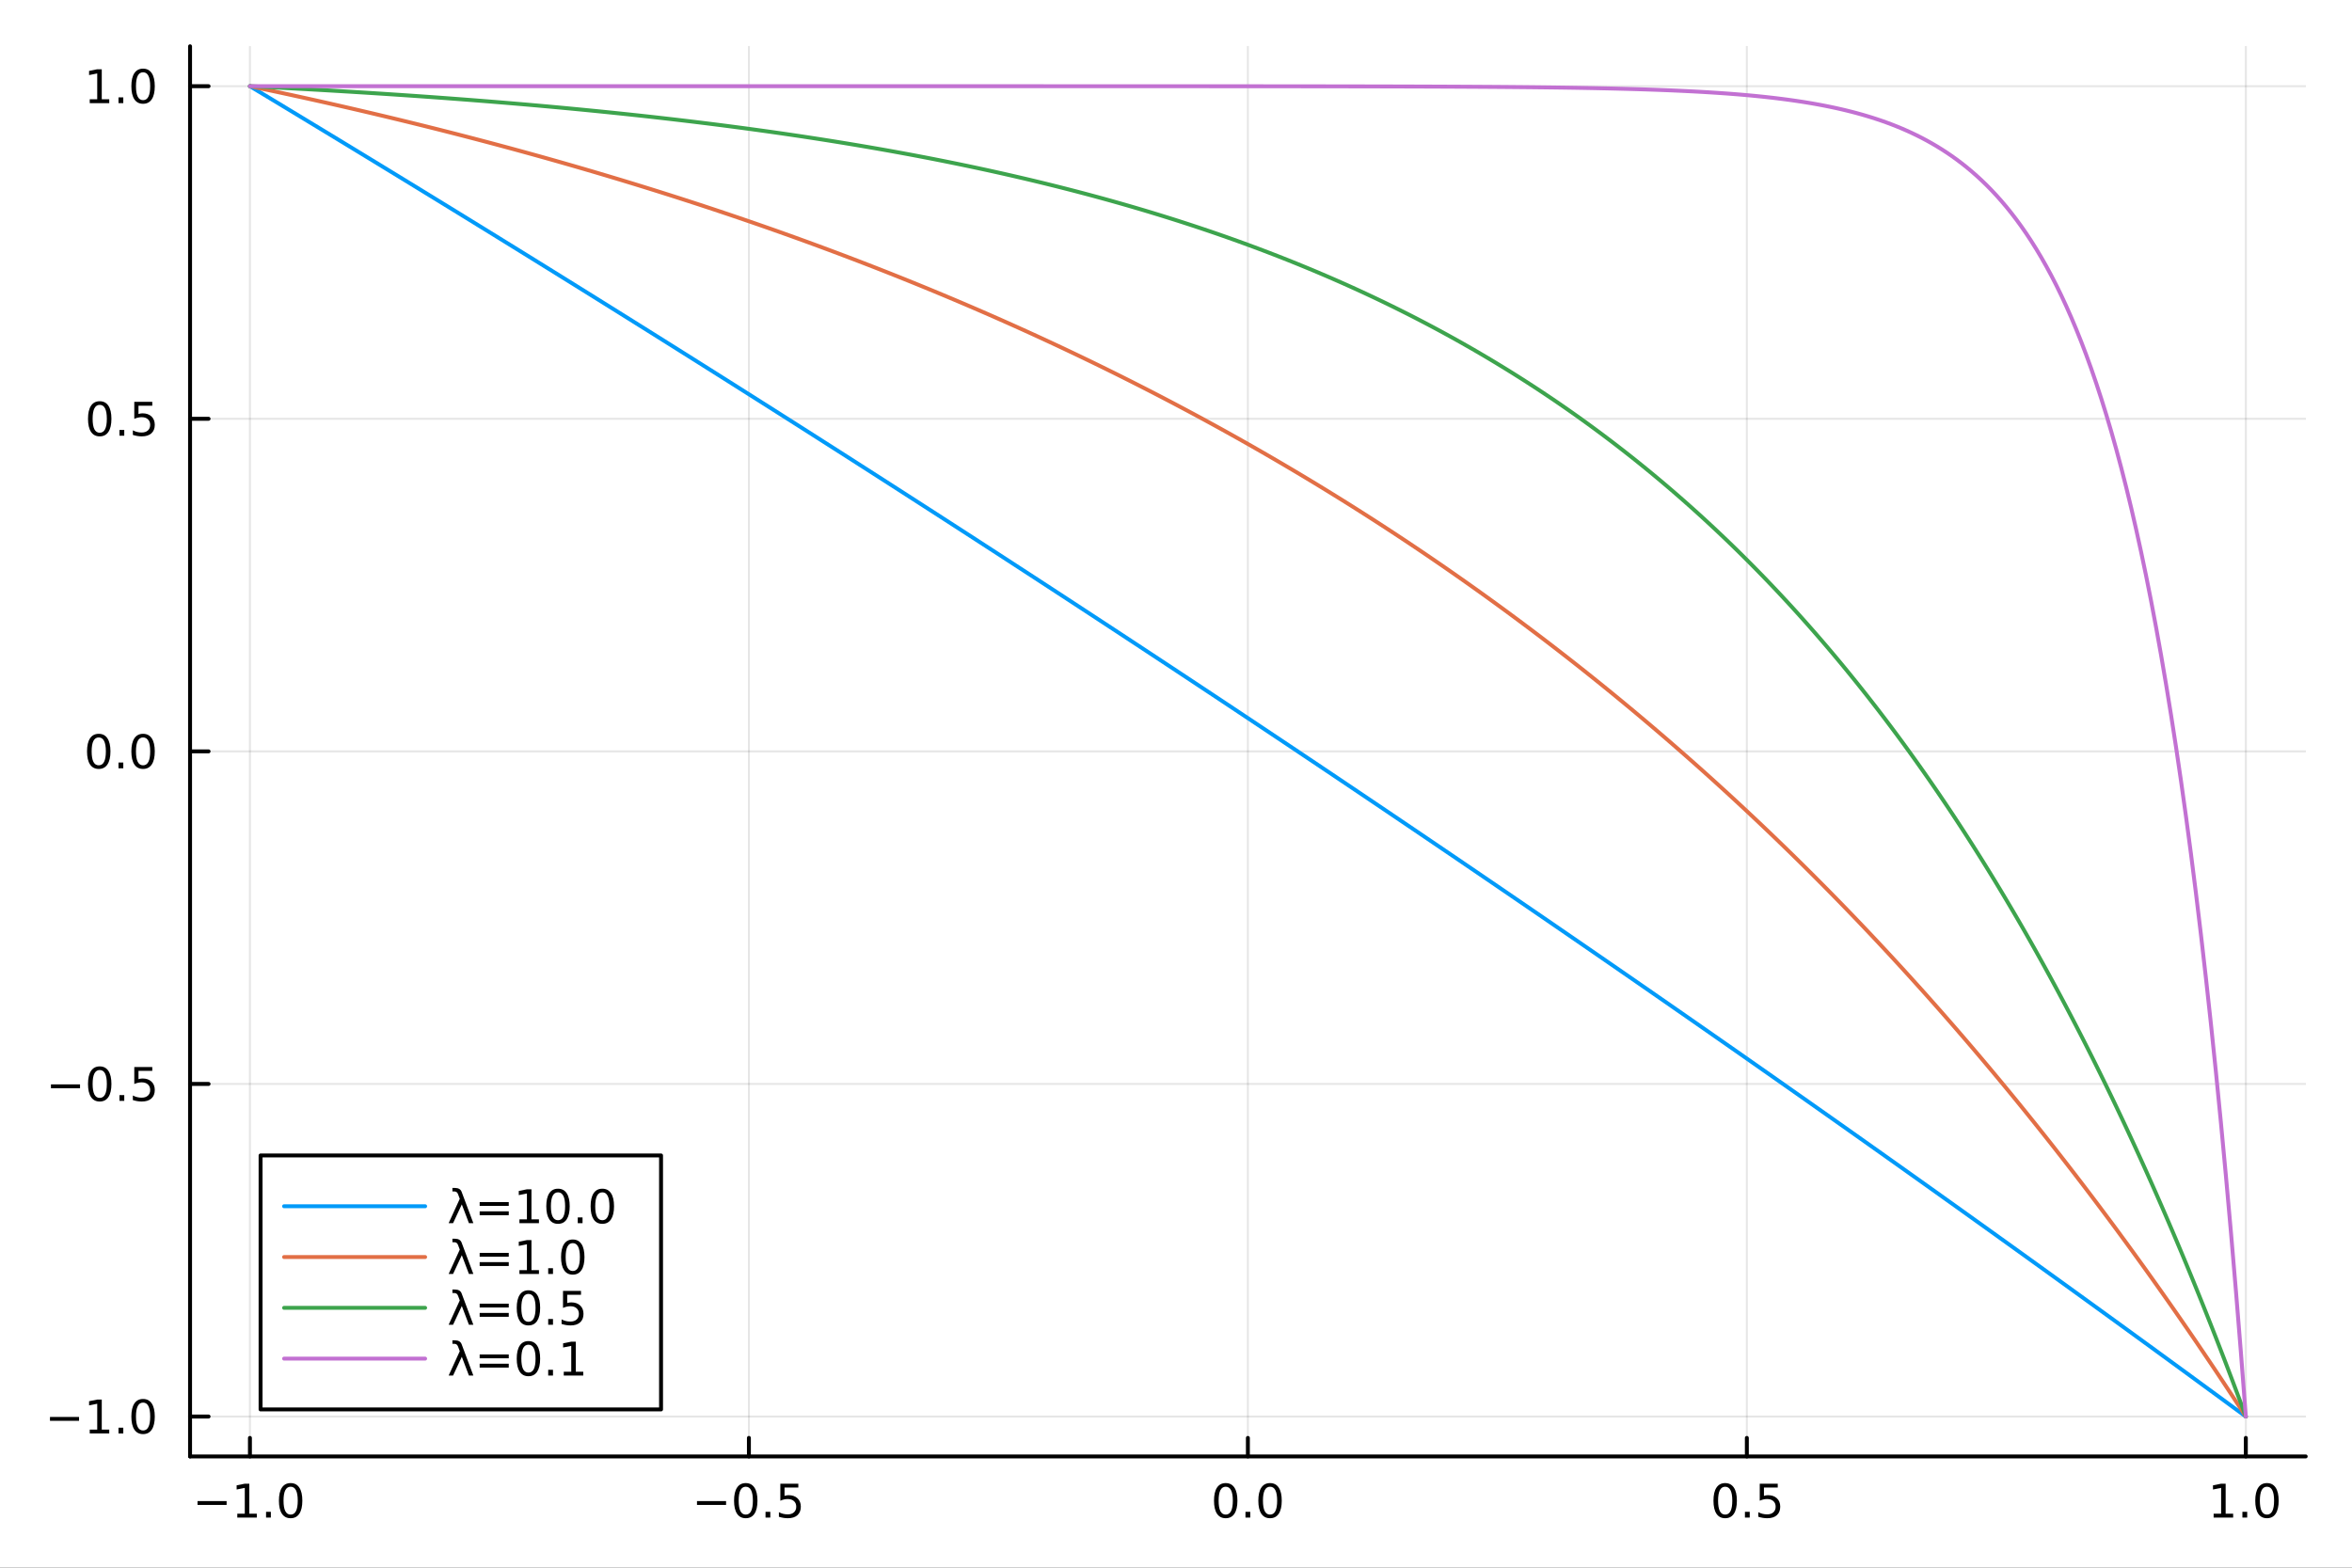 <?xml version="1.0" encoding="utf-8"?>
<svg xmlns="http://www.w3.org/2000/svg" xmlns:xlink="http://www.w3.org/1999/xlink" width="600" height="400" viewBox="0 0 2400 1600">
<rect x="0" y="0" width="2400" height="1600" fill="#333333" stroke="none"/>
<defs>
  <clipPath id="clip500">
    <rect x="0" y="0" width="2400" height="1600"/>
  </clipPath>
</defs>
<path clip-path="url(#clip500)" d="
M0 1600 L2400 1600 L2400 0 L0 0  Z
  " fill="#ffffff" fill-rule="evenodd" fill-opacity="1"/>
<defs>
  <clipPath id="clip501">
    <rect x="480" y="0" width="1681" height="1600"/>
  </clipPath>
</defs>
<path clip-path="url(#clip500)" d="
M193.936 1486.45 L2352.76 1486.45 L2352.76 47.244 L193.936 47.244  Z
  " fill="#ffffff" fill-rule="evenodd" fill-opacity="1"/>
<defs>
  <clipPath id="clip502">
    <rect x="193" y="47" width="2160" height="1440"/>
  </clipPath>
</defs>
<polyline clip-path="url(#clip502)" style="stroke:#000000; stroke-linecap:round; stroke-linejoin:round; stroke-width:2; stroke-opacity:0.1; fill:none" points="
  255.035,1486.45 255.035,47.244 
  "/>
<polyline clip-path="url(#clip502)" style="stroke:#000000; stroke-linecap:round; stroke-linejoin:round; stroke-width:2; stroke-opacity:0.1; fill:none" points="
  764.19,1486.45 764.19,47.244 
  "/>
<polyline clip-path="url(#clip502)" style="stroke:#000000; stroke-linecap:round; stroke-linejoin:round; stroke-width:2; stroke-opacity:0.1; fill:none" points="
  1273.35,1486.45 1273.35,47.244 
  "/>
<polyline clip-path="url(#clip502)" style="stroke:#000000; stroke-linecap:round; stroke-linejoin:round; stroke-width:2; stroke-opacity:0.1; fill:none" points="
  1782.5,1486.45 1782.5,47.244 
  "/>
<polyline clip-path="url(#clip502)" style="stroke:#000000; stroke-linecap:round; stroke-linejoin:round; stroke-width:2; stroke-opacity:0.1; fill:none" points="
  2291.66,1486.45 2291.66,47.244 
  "/>
<polyline clip-path="url(#clip500)" style="stroke:#000000; stroke-linecap:round; stroke-linejoin:round; stroke-width:4; stroke-opacity:1; fill:none" points="
  193.936,1486.45 2352.76,1486.45 
  "/>
<polyline clip-path="url(#clip500)" style="stroke:#000000; stroke-linecap:round; stroke-linejoin:round; stroke-width:4; stroke-opacity:1; fill:none" points="
  255.035,1486.45 255.035,1467.55 
  "/>
<polyline clip-path="url(#clip500)" style="stroke:#000000; stroke-linecap:round; stroke-linejoin:round; stroke-width:4; stroke-opacity:1; fill:none" points="
  764.19,1486.45 764.19,1467.55 
  "/>
<polyline clip-path="url(#clip500)" style="stroke:#000000; stroke-linecap:round; stroke-linejoin:round; stroke-width:4; stroke-opacity:1; fill:none" points="
  1273.35,1486.45 1273.35,1467.55 
  "/>
<polyline clip-path="url(#clip500)" style="stroke:#000000; stroke-linecap:round; stroke-linejoin:round; stroke-width:4; stroke-opacity:1; fill:none" points="
  1782.5,1486.45 1782.5,1467.55 
  "/>
<polyline clip-path="url(#clip500)" style="stroke:#000000; stroke-linecap:round; stroke-linejoin:round; stroke-width:4; stroke-opacity:1; fill:none" points="
  2291.66,1486.45 2291.66,1467.55 
  "/>
<path clip-path="url(#clip500)" d="M201.563 1532.02 L231.239 1532.02 L231.239 1535.95 L201.563 1535.95 L201.563 1532.02 Z" fill="#000000" fill-rule="evenodd" fill-opacity="1" /><path clip-path="url(#clip500)" d="M242.141 1544.91 L249.78 1544.91 L249.78 1518.55 L241.47 1520.21 L241.47 1515.95 L249.734 1514.29 L254.41 1514.29 L254.41 1544.91 L262.049 1544.91 L262.049 1548.85 L242.141 1548.85 L242.141 1544.91 Z" fill="#000000" fill-rule="evenodd" fill-opacity="1" /><path clip-path="url(#clip500)" d="M271.493 1542.97 L276.377 1542.97 L276.377 1548.85 L271.493 1548.85 L271.493 1542.97 Z" fill="#000000" fill-rule="evenodd" fill-opacity="1" /><path clip-path="url(#clip500)" d="M296.562 1517.37 Q292.951 1517.37 291.122 1520.93 Q289.317 1524.47 289.317 1531.6 Q289.317 1538.71 291.122 1542.27 Q292.951 1545.82 296.562 1545.82 Q300.196 1545.82 302.002 1542.27 Q303.831 1538.71 303.831 1531.6 Q303.831 1524.47 302.002 1520.93 Q300.196 1517.37 296.562 1517.37 M296.562 1513.66 Q302.372 1513.66 305.428 1518.27 Q308.507 1522.85 308.507 1531.6 Q308.507 1540.33 305.428 1544.94 Q302.372 1549.52 296.562 1549.52 Q290.752 1549.52 287.673 1544.94 Q284.618 1540.33 284.618 1531.6 Q284.618 1522.85 287.673 1518.27 Q290.752 1513.66 296.562 1513.66 Z" fill="#000000" fill-rule="evenodd" fill-opacity="1" /><path clip-path="url(#clip500)" d="M711.216 1532.02 L740.892 1532.02 L740.892 1535.95 L711.216 1535.95 L711.216 1532.02 Z" fill="#000000" fill-rule="evenodd" fill-opacity="1" /><path clip-path="url(#clip500)" d="M760.984 1517.37 Q757.373 1517.37 755.545 1520.93 Q753.739 1524.47 753.739 1531.6 Q753.739 1538.71 755.545 1542.27 Q757.373 1545.82 760.984 1545.82 Q764.619 1545.82 766.424 1542.27 Q768.253 1538.71 768.253 1531.6 Q768.253 1524.47 766.424 1520.93 Q764.619 1517.37 760.984 1517.37 M760.984 1513.66 Q766.794 1513.66 769.85 1518.27 Q772.929 1522.85 772.929 1531.6 Q772.929 1540.33 769.85 1544.94 Q766.794 1549.52 760.984 1549.52 Q755.174 1549.52 752.095 1544.94 Q749.04 1540.33 749.04 1531.6 Q749.04 1522.85 752.095 1518.27 Q755.174 1513.66 760.984 1513.66 Z" fill="#000000" fill-rule="evenodd" fill-opacity="1" /><path clip-path="url(#clip500)" d="M781.146 1542.97 L786.03 1542.97 L786.03 1548.85 L781.146 1548.85 L781.146 1542.97 Z" fill="#000000" fill-rule="evenodd" fill-opacity="1" /><path clip-path="url(#clip500)" d="M796.262 1514.29 L814.618 1514.29 L814.618 1518.22 L800.544 1518.22 L800.544 1526.7 Q801.563 1526.35 802.581 1526.19 Q803.6 1526 804.618 1526 Q810.405 1526 813.785 1529.17 Q817.165 1532.34 817.165 1537.76 Q817.165 1543.34 813.692 1546.44 Q810.22 1549.52 803.901 1549.52 Q801.725 1549.52 799.456 1549.15 Q797.211 1548.78 794.804 1548.04 L794.804 1543.34 Q796.887 1544.47 799.109 1545.03 Q801.331 1545.58 803.808 1545.58 Q807.813 1545.58 810.151 1543.48 Q812.489 1541.37 812.489 1537.76 Q812.489 1534.15 810.151 1532.04 Q807.813 1529.94 803.808 1529.94 Q801.933 1529.94 800.058 1530.35 Q798.206 1530.77 796.262 1531.65 L796.262 1514.29 Z" fill="#000000" fill-rule="evenodd" fill-opacity="1" /><path clip-path="url(#clip500)" d="M1250.73 1517.37 Q1247.12 1517.37 1245.29 1520.93 Q1243.49 1524.47 1243.49 1531.6 Q1243.49 1538.71 1245.29 1542.27 Q1247.12 1545.82 1250.73 1545.82 Q1254.36 1545.82 1256.17 1542.27 Q1258 1538.71 1258 1531.6 Q1258 1524.47 1256.17 1520.93 Q1254.36 1517.37 1250.73 1517.37 M1250.73 1513.66 Q1256.54 1513.66 1259.6 1518.27 Q1262.67 1522.85 1262.67 1531.6 Q1262.67 1540.33 1259.6 1544.94 Q1256.54 1549.52 1250.73 1549.52 Q1244.92 1549.52 1241.84 1544.94 Q1238.79 1540.33 1238.79 1531.6 Q1238.79 1522.85 1241.84 1518.27 Q1244.92 1513.66 1250.73 1513.66 Z" fill="#000000" fill-rule="evenodd" fill-opacity="1" /><path clip-path="url(#clip500)" d="M1270.89 1542.97 L1275.78 1542.97 L1275.78 1548.85 L1270.89 1548.85 L1270.89 1542.97 Z" fill="#000000" fill-rule="evenodd" fill-opacity="1" /><path clip-path="url(#clip500)" d="M1295.96 1517.37 Q1292.35 1517.37 1290.52 1520.93 Q1288.72 1524.47 1288.72 1531.6 Q1288.72 1538.71 1290.52 1542.27 Q1292.35 1545.82 1295.96 1545.82 Q1299.6 1545.82 1301.4 1542.27 Q1303.23 1538.71 1303.23 1531.6 Q1303.23 1524.47 1301.4 1520.93 Q1299.6 1517.37 1295.96 1517.37 M1295.96 1513.66 Q1301.77 1513.66 1304.83 1518.27 Q1307.91 1522.85 1307.91 1531.6 Q1307.91 1540.33 1304.83 1544.94 Q1301.77 1549.52 1295.96 1549.52 Q1290.15 1549.52 1287.07 1544.94 Q1284.02 1540.33 1284.02 1531.6 Q1284.02 1522.85 1287.07 1518.27 Q1290.15 1513.66 1295.96 1513.66 Z" fill="#000000" fill-rule="evenodd" fill-opacity="1" /><path clip-path="url(#clip500)" d="M1760.38 1517.37 Q1756.77 1517.37 1754.94 1520.93 Q1753.14 1524.47 1753.14 1531.6 Q1753.14 1538.71 1754.94 1542.27 Q1756.77 1545.82 1760.38 1545.82 Q1764.02 1545.82 1765.82 1542.27 Q1767.65 1538.71 1767.65 1531.6 Q1767.65 1524.47 1765.82 1520.93 Q1764.02 1517.37 1760.38 1517.37 M1760.38 1513.66 Q1766.19 1513.66 1769.25 1518.27 Q1772.33 1522.85 1772.33 1531.6 Q1772.33 1540.33 1769.25 1544.94 Q1766.19 1549.52 1760.38 1549.52 Q1754.57 1549.52 1751.49 1544.94 Q1748.44 1540.33 1748.44 1531.6 Q1748.44 1522.85 1751.49 1518.27 Q1754.57 1513.66 1760.38 1513.66 Z" fill="#000000" fill-rule="evenodd" fill-opacity="1" /><path clip-path="url(#clip500)" d="M1780.55 1542.97 L1785.43 1542.97 L1785.43 1548.85 L1780.55 1548.85 L1780.55 1542.97 Z" fill="#000000" fill-rule="evenodd" fill-opacity="1" /><path clip-path="url(#clip500)" d="M1795.66 1514.29 L1814.02 1514.29 L1814.02 1518.22 L1799.94 1518.22 L1799.94 1526.7 Q1800.96 1526.35 1801.98 1526.19 Q1803 1526 1804.02 1526 Q1809.8 1526 1813.18 1529.17 Q1816.56 1532.34 1816.56 1537.76 Q1816.56 1543.34 1813.09 1546.44 Q1809.62 1549.52 1803.3 1549.52 Q1801.12 1549.52 1798.86 1549.15 Q1796.61 1548.78 1794.2 1548.04 L1794.2 1543.34 Q1796.29 1544.47 1798.51 1545.03 Q1800.73 1545.58 1803.21 1545.58 Q1807.21 1545.58 1809.55 1543.48 Q1811.89 1541.37 1811.89 1537.76 Q1811.89 1534.15 1809.55 1532.04 Q1807.21 1529.94 1803.21 1529.94 Q1801.33 1529.94 1799.46 1530.35 Q1797.61 1530.77 1795.66 1531.65 L1795.66 1514.29 Z" fill="#000000" fill-rule="evenodd" fill-opacity="1" /><path clip-path="url(#clip500)" d="M2258.81 1544.91 L2266.45 1544.91 L2266.45 1518.55 L2258.14 1520.21 L2258.14 1515.95 L2266.4 1514.29 L2271.08 1514.29 L2271.08 1544.91 L2278.72 1544.91 L2278.72 1548.85 L2258.81 1548.85 L2258.81 1544.91 Z" fill="#000000" fill-rule="evenodd" fill-opacity="1" /><path clip-path="url(#clip500)" d="M2288.16 1542.97 L2293.05 1542.97 L2293.05 1548.85 L2288.16 1548.85 L2288.16 1542.97 Z" fill="#000000" fill-rule="evenodd" fill-opacity="1" /><path clip-path="url(#clip500)" d="M2313.23 1517.37 Q2309.62 1517.37 2307.79 1520.93 Q2305.99 1524.47 2305.99 1531.6 Q2305.99 1538.71 2307.79 1542.27 Q2309.62 1545.82 2313.23 1545.82 Q2316.87 1545.82 2318.67 1542.27 Q2320.5 1538.71 2320.5 1531.6 Q2320.5 1524.47 2318.67 1520.93 Q2316.87 1517.37 2313.23 1517.37 M2313.23 1513.66 Q2319.04 1513.66 2322.1 1518.27 Q2325.18 1522.85 2325.18 1531.6 Q2325.18 1540.33 2322.1 1544.94 Q2319.04 1549.52 2313.23 1549.52 Q2307.42 1549.52 2304.34 1544.94 Q2301.29 1540.33 2301.29 1531.6 Q2301.29 1522.85 2304.34 1518.27 Q2307.42 1513.66 2313.23 1513.66 Z" fill="#000000" fill-rule="evenodd" fill-opacity="1" /><polyline clip-path="url(#clip502)" style="stroke:#000000; stroke-linecap:round; stroke-linejoin:round; stroke-width:2; stroke-opacity:0.1; fill:none" points="
  193.936,1445.72 2352.76,1445.72 
  "/>
<polyline clip-path="url(#clip502)" style="stroke:#000000; stroke-linecap:round; stroke-linejoin:round; stroke-width:2; stroke-opacity:0.1; fill:none" points="
  193.936,1106.28 2352.76,1106.28 
  "/>
<polyline clip-path="url(#clip502)" style="stroke:#000000; stroke-linecap:round; stroke-linejoin:round; stroke-width:2; stroke-opacity:0.1; fill:none" points="
  193.936,766.846 2352.76,766.846 
  "/>
<polyline clip-path="url(#clip502)" style="stroke:#000000; stroke-linecap:round; stroke-linejoin:round; stroke-width:2; stroke-opacity:0.1; fill:none" points="
  193.936,427.411 2352.76,427.411 
  "/>
<polyline clip-path="url(#clip502)" style="stroke:#000000; stroke-linecap:round; stroke-linejoin:round; stroke-width:2; stroke-opacity:0.1; fill:none" points="
  193.936,87.976 2352.76,87.976 
  "/>
<polyline clip-path="url(#clip500)" style="stroke:#000000; stroke-linecap:round; stroke-linejoin:round; stroke-width:4; stroke-opacity:1; fill:none" points="
  193.936,1486.45 193.936,47.244 
  "/>
<polyline clip-path="url(#clip500)" style="stroke:#000000; stroke-linecap:round; stroke-linejoin:round; stroke-width:4; stroke-opacity:1; fill:none" points="
  193.936,1445.72 212.834,1445.72 
  "/>
<polyline clip-path="url(#clip500)" style="stroke:#000000; stroke-linecap:round; stroke-linejoin:round; stroke-width:4; stroke-opacity:1; fill:none" points="
  193.936,1106.28 212.834,1106.28 
  "/>
<polyline clip-path="url(#clip500)" style="stroke:#000000; stroke-linecap:round; stroke-linejoin:round; stroke-width:4; stroke-opacity:1; fill:none" points="
  193.936,766.846 212.834,766.846 
  "/>
<polyline clip-path="url(#clip500)" style="stroke:#000000; stroke-linecap:round; stroke-linejoin:round; stroke-width:4; stroke-opacity:1; fill:none" points="
  193.936,427.411 212.834,427.411 
  "/>
<polyline clip-path="url(#clip500)" style="stroke:#000000; stroke-linecap:round; stroke-linejoin:round; stroke-width:4; stroke-opacity:1; fill:none" points="
  193.936,87.976 212.834,87.976 
  "/>
<path clip-path="url(#clip500)" d="M50.992 1446.17 L80.668 1446.17 L80.668 1450.1 L50.992 1450.1 L50.992 1446.17 Z" fill="#000000" fill-rule="evenodd" fill-opacity="1" /><path clip-path="url(#clip500)" d="M91.571 1459.06 L99.21 1459.06 L99.21 1432.69 L90.899 1434.36 L90.899 1430.1 L99.163 1428.44 L103.839 1428.44 L103.839 1459.06 L111.478 1459.06 L111.478 1463 L91.571 1463 L91.571 1459.06 Z" fill="#000000" fill-rule="evenodd" fill-opacity="1" /><path clip-path="url(#clip500)" d="M120.922 1457.12 L125.807 1457.12 L125.807 1463 L120.922 1463 L120.922 1457.12 Z" fill="#000000" fill-rule="evenodd" fill-opacity="1" /><path clip-path="url(#clip500)" d="M145.992 1431.51 Q142.381 1431.51 140.552 1435.08 Q138.746 1438.62 138.746 1445.75 Q138.746 1452.86 140.552 1456.42 Q142.381 1459.96 145.992 1459.96 Q149.626 1459.96 151.431 1456.42 Q153.26 1452.86 153.26 1445.75 Q153.26 1438.62 151.431 1435.08 Q149.626 1431.51 145.992 1431.51 M145.992 1427.81 Q151.802 1427.81 154.857 1432.42 Q157.936 1437 157.936 1445.75 Q157.936 1454.48 154.857 1459.08 Q151.802 1463.67 145.992 1463.67 Q140.181 1463.67 137.103 1459.08 Q134.047 1454.48 134.047 1445.75 Q134.047 1437 137.103 1432.42 Q140.181 1427.81 145.992 1427.81 Z" fill="#000000" fill-rule="evenodd" fill-opacity="1" /><path clip-path="url(#clip500)" d="M51.987 1106.73 L81.663 1106.73 L81.663 1110.67 L51.987 1110.67 L51.987 1106.73 Z" fill="#000000" fill-rule="evenodd" fill-opacity="1" /><path clip-path="url(#clip500)" d="M101.756 1092.08 Q98.145 1092.08 96.316 1095.64 Q94.51 1099.19 94.51 1106.32 Q94.51 1113.42 96.316 1116.99 Q98.145 1120.53 101.756 1120.53 Q105.39 1120.53 107.196 1116.99 Q109.024 1113.42 109.024 1106.32 Q109.024 1099.19 107.196 1095.64 Q105.39 1092.08 101.756 1092.08 M101.756 1088.38 Q107.566 1088.38 110.621 1092.98 Q113.7 1097.57 113.7 1106.32 Q113.7 1115.04 110.621 1119.65 Q107.566 1124.23 101.756 1124.23 Q95.946 1124.23 92.867 1119.65 Q89.811 1115.04 89.811 1106.32 Q89.811 1097.57 92.867 1092.98 Q95.946 1088.38 101.756 1088.38 Z" fill="#000000" fill-rule="evenodd" fill-opacity="1" /><path clip-path="url(#clip500)" d="M121.918 1117.68 L126.802 1117.68 L126.802 1123.56 L121.918 1123.56 L121.918 1117.68 Z" fill="#000000" fill-rule="evenodd" fill-opacity="1" /><path clip-path="url(#clip500)" d="M137.033 1089 L155.39 1089 L155.39 1092.94 L141.316 1092.94 L141.316 1101.41 Q142.334 1101.06 143.353 1100.9 Q144.371 1100.71 145.39 1100.71 Q151.177 1100.71 154.556 1103.89 Q157.936 1107.06 157.936 1112.47 Q157.936 1118.05 154.464 1121.15 Q150.992 1124.23 144.672 1124.23 Q142.496 1124.23 140.228 1123.86 Q137.982 1123.49 135.575 1122.75 L135.575 1118.05 Q137.658 1119.19 139.881 1119.74 Q142.103 1120.3 144.58 1120.3 Q148.584 1120.3 150.922 1118.19 Q153.26 1116.08 153.26 1112.47 Q153.26 1108.86 150.922 1106.76 Q148.584 1104.65 144.58 1104.65 Q142.705 1104.65 140.83 1105.07 Q138.978 1105.48 137.033 1106.36 L137.033 1089 Z" fill="#000000" fill-rule="evenodd" fill-opacity="1" /><path clip-path="url(#clip500)" d="M100.76 752.645 Q97.149 752.645 95.321 756.209 Q93.515 759.751 93.515 766.881 Q93.515 773.987 95.321 777.552 Q97.149 781.094 100.76 781.094 Q104.395 781.094 106.2 777.552 Q108.029 773.987 108.029 766.881 Q108.029 759.751 106.2 756.209 Q104.395 752.645 100.76 752.645 M100.76 748.941 Q106.571 748.941 109.626 753.547 Q112.705 758.131 112.705 766.881 Q112.705 775.608 109.626 780.214 Q106.571 784.797 100.76 784.797 Q94.95 784.797 91.871 780.214 Q88.816 775.608 88.816 766.881 Q88.816 758.131 91.871 753.547 Q94.95 748.941 100.76 748.941 Z" fill="#000000" fill-rule="evenodd" fill-opacity="1" /><path clip-path="url(#clip500)" d="M120.922 778.246 L125.807 778.246 L125.807 784.126 L120.922 784.126 L120.922 778.246 Z" fill="#000000" fill-rule="evenodd" fill-opacity="1" /><path clip-path="url(#clip500)" d="M145.992 752.645 Q142.381 752.645 140.552 756.209 Q138.746 759.751 138.746 766.881 Q138.746 773.987 140.552 777.552 Q142.381 781.094 145.992 781.094 Q149.626 781.094 151.431 777.552 Q153.26 773.987 153.26 766.881 Q153.26 759.751 151.431 756.209 Q149.626 752.645 145.992 752.645 M145.992 748.941 Q151.802 748.941 154.857 753.547 Q157.936 758.131 157.936 766.881 Q157.936 775.608 154.857 780.214 Q151.802 784.797 145.992 784.797 Q140.181 784.797 137.103 780.214 Q134.047 775.608 134.047 766.881 Q134.047 758.131 137.103 753.547 Q140.181 748.941 145.992 748.941 Z" fill="#000000" fill-rule="evenodd" fill-opacity="1" /><path clip-path="url(#clip500)" d="M101.756 413.21 Q98.145 413.21 96.316 416.775 Q94.51 420.316 94.51 427.446 Q94.51 434.552 96.316 438.117 Q98.145 441.659 101.756 441.659 Q105.39 441.659 107.196 438.117 Q109.024 434.552 109.024 427.446 Q109.024 420.316 107.196 416.775 Q105.39 413.21 101.756 413.21 M101.756 409.506 Q107.566 409.506 110.621 414.113 Q113.7 418.696 113.7 427.446 Q113.7 436.173 110.621 440.779 Q107.566 445.362 101.756 445.362 Q95.946 445.362 92.867 440.779 Q89.811 436.173 89.811 427.446 Q89.811 418.696 92.867 414.113 Q95.946 409.506 101.756 409.506 Z" fill="#000000" fill-rule="evenodd" fill-opacity="1" /><path clip-path="url(#clip500)" d="M121.918 438.812 L126.802 438.812 L126.802 444.691 L121.918 444.691 L121.918 438.812 Z" fill="#000000" fill-rule="evenodd" fill-opacity="1" /><path clip-path="url(#clip500)" d="M137.033 410.131 L155.39 410.131 L155.39 414.066 L141.316 414.066 L141.316 422.538 Q142.334 422.191 143.353 422.029 Q144.371 421.844 145.39 421.844 Q151.177 421.844 154.556 425.015 Q157.936 428.187 157.936 433.603 Q157.936 439.182 154.464 442.284 Q150.992 445.362 144.672 445.362 Q142.496 445.362 140.228 444.992 Q137.982 444.622 135.575 443.881 L135.575 439.182 Q137.658 440.316 139.881 440.872 Q142.103 441.427 144.58 441.427 Q148.584 441.427 150.922 439.321 Q153.26 437.214 153.26 433.603 Q153.26 429.992 150.922 427.886 Q148.584 425.779 144.58 425.779 Q142.705 425.779 140.83 426.196 Q138.978 426.613 137.033 427.492 L137.033 410.131 Z" fill="#000000" fill-rule="evenodd" fill-opacity="1" /><path clip-path="url(#clip500)" d="M91.571 101.321 L99.21 101.321 L99.21 74.956 L90.899 76.622 L90.899 72.363 L99.163 70.696 L103.839 70.696 L103.839 101.321 L111.478 101.321 L111.478 105.256 L91.571 105.256 L91.571 101.321 Z" fill="#000000" fill-rule="evenodd" fill-opacity="1" /><path clip-path="url(#clip500)" d="M120.922 99.377 L125.807 99.377 L125.807 105.256 L120.922 105.256 L120.922 99.377 Z" fill="#000000" fill-rule="evenodd" fill-opacity="1" /><path clip-path="url(#clip500)" d="M145.992 73.775 Q142.381 73.775 140.552 77.34 Q138.746 80.881 138.746 88.011 Q138.746 95.117 140.552 98.682 Q142.381 102.224 145.992 102.224 Q149.626 102.224 151.431 98.682 Q153.26 95.117 153.26 88.011 Q153.26 80.881 151.431 77.34 Q149.626 73.775 145.992 73.775 M145.992 70.071 Q151.802 70.071 154.857 74.678 Q157.936 79.261 157.936 88.011 Q157.936 96.738 154.857 101.344 Q151.802 105.928 145.992 105.928 Q140.181 105.928 137.103 101.344 Q134.047 96.738 134.047 88.011 Q134.047 79.261 137.103 74.678 Q140.181 70.071 145.992 70.071 Z" fill="#000000" fill-rule="evenodd" fill-opacity="1" /><polyline clip-path="url(#clip502)" style="stroke:#009af9; stroke-linecap:round; stroke-linejoin:round; stroke-width:4; stroke-opacity:1; fill:none" points="
  255.035,87.976 260.126,91.043 265.218,94.112 270.309,97.182 275.401,100.253 280.492,103.327 285.584,106.401 290.676,109.477 295.767,112.555 300.859,115.634 
  305.95,118.715 311.042,121.798 316.133,124.882 321.225,127.967 326.316,131.054 331.408,134.142 336.5,137.233 341.591,140.324 346.683,143.417 351.774,146.512 
  356.866,149.608 361.957,152.706 367.049,155.806 372.14,158.906 377.232,162.009 382.324,165.113 387.415,168.218 392.507,171.326 397.598,174.434 402.69,177.544 
  407.781,180.656 412.873,183.77 417.964,186.884 423.056,190.001 428.148,193.119 433.239,196.239 438.331,199.36 443.422,202.482 448.514,205.607 453.605,208.732 
  458.697,211.86 463.788,214.989 468.88,218.119 473.972,221.251 479.063,224.385 484.155,227.52 489.246,230.657 494.338,233.795 499.429,236.935 504.521,240.077 
  509.612,243.22 514.704,246.364 519.796,249.511 524.887,252.658 529.979,255.808 535.07,258.959 540.162,262.111 545.253,265.265 550.345,268.421 555.437,271.578 
  560.528,274.737 565.62,277.897 570.711,281.059 575.803,284.223 580.894,287.388 585.986,290.555 591.077,293.723 596.169,296.893 601.261,300.064 606.352,303.237 
  611.444,306.412 616.535,309.588 621.627,312.766 626.718,315.946 631.81,319.127 636.901,322.309 641.993,325.493 647.085,328.679 652.176,331.866 657.268,335.055 
  662.359,338.246 667.451,341.438 672.542,344.632 677.634,347.827 682.725,351.024 687.817,354.223 692.909,357.423 698,360.625 703.092,363.828 708.183,367.033 
  713.275,370.239 718.366,373.448 723.458,376.657 728.549,379.869 733.641,383.082 738.733,386.296 743.824,389.512 748.916,392.73 754.007,395.95 759.099,399.171 
  764.19,402.393 769.282,405.617 774.373,408.843 779.465,412.071 784.557,415.3 789.648,418.531 794.74,421.763 799.831,424.997 804.923,428.232 810.014,431.469 
  815.106,434.708 820.197,437.949 825.289,441.191 830.381,444.434 835.472,447.68 840.564,450.926 845.655,454.175 850.747,457.425 855.838,460.677 860.93,463.93 
  866.021,467.185 871.113,470.442 876.205,473.7 881.296,476.96 886.388,480.222 891.479,483.485 896.571,486.75 901.662,490.016 906.754,493.284 911.845,496.554 
  916.937,499.825 922.029,503.098 927.12,506.373 932.212,509.649 937.303,512.927 942.395,516.206 947.486,519.487 952.578,522.77 957.669,526.055 962.761,529.341 
  967.853,532.628 972.944,535.918 978.036,539.209 983.127,542.501 988.219,545.796 993.31,549.092 998.402,552.389 1003.49,555.689 1008.59,558.99 1013.68,562.292 
  1018.77,565.596 1023.86,568.902 1028.95,572.21 1034.04,575.519 1039.13,578.83 1044.23,582.142 1049.32,585.456 1054.41,588.772 1059.5,592.089 1064.59,595.409 
  1069.68,598.729 1074.78,602.052 1079.87,605.376 1084.96,608.702 1090.05,612.029 1095.14,615.358 1100.23,618.689 1105.32,622.021 1110.42,625.355 1115.51,628.691 
  1120.6,632.028 1125.69,635.368 1130.78,638.708 1135.87,642.051 1140.97,645.395 1146.06,648.741 1151.15,652.088 1156.24,655.437 1161.33,658.788 1166.42,662.14 
  1171.51,665.495 1176.61,668.85 1181.7,672.208 1186.79,675.567 1191.88,678.928 1196.97,682.29 1202.06,685.655 1207.16,689.021 1212.25,692.388 1217.34,695.757 
  1222.43,699.128 1227.52,702.501 1232.61,705.875 1237.71,709.251 1242.8,712.629 1247.89,716.008 1252.98,719.39 1258.07,722.772 1263.16,726.157 1268.25,729.543 
  1273.35,732.931 1278.44,736.32 1283.53,739.712 1288.62,743.104 1293.71,746.499 1298.8,749.895 1303.9,753.293 1308.99,756.693 1314.08,760.095 1319.17,763.498 
  1324.26,766.903 1329.35,770.309 1334.44,773.717 1339.54,777.127 1344.63,780.539 1349.72,783.952 1354.81,787.367 1359.9,790.784 1364.99,794.203 1370.09,797.623 
  1375.18,801.045 1380.27,804.468 1385.36,807.894 1390.45,811.321 1395.54,814.749 1400.63,818.18 1405.73,821.612 1410.82,825.046 1415.91,828.482 1421,831.919 
  1426.09,835.358 1431.18,838.799 1436.28,842.241 1441.37,845.685 1446.46,849.131 1451.55,852.579 1456.64,856.028 1461.73,859.48 1466.83,862.932 1471.92,866.387 
  1477.01,869.843 1482.1,873.301 1487.19,876.761 1492.28,880.222 1497.37,883.686 1502.47,887.151 1507.56,890.617 1512.65,894.086 1517.74,897.556 1522.83,901.028 
  1527.92,904.501 1533.02,907.977 1538.11,911.454 1543.2,914.933 1548.29,918.413 1553.38,921.895 1558.47,925.38 1563.56,928.865 1568.66,932.353 1573.75,935.842 
  1578.84,939.333 1583.93,942.826 1589.02,946.32 1594.11,949.817 1599.21,953.315 1604.3,956.815 1609.39,960.316 1614.48,963.819 1619.57,967.324 1624.66,970.831 
  1629.75,974.34 1634.85,977.85 1639.94,981.362 1645.03,984.876 1650.12,988.391 1655.21,991.909 1660.3,995.428 1665.4,998.948 1670.49,1002.47 1675.58,1006 
  1680.67,1009.52 1685.76,1013.05 1690.85,1016.58 1695.95,1020.11 1701.04,1023.64 1706.13,1027.18 1711.22,1030.72 1716.31,1034.25 1721.4,1037.79 1726.49,1041.34 
  1731.59,1044.88 1736.68,1048.43 1741.77,1051.97 1746.86,1055.52 1751.95,1059.07 1757.04,1062.63 1762.14,1066.18 1767.23,1069.74 1772.32,1073.29 1777.41,1076.85 
  1782.5,1080.42 1787.59,1083.98 1792.68,1087.54 1797.78,1091.11 1802.87,1094.68 1807.96,1098.25 1813.05,1101.82 1818.14,1105.4 1823.23,1108.97 1828.33,1112.55 
  1833.42,1116.13 1838.51,1119.71 1843.6,1123.29 1848.69,1126.88 1853.78,1130.46 1858.87,1134.05 1863.97,1137.64 1869.06,1141.23 1874.15,1144.83 1879.24,1148.42 
  1884.33,1152.02 1889.42,1155.62 1894.52,1159.22 1899.61,1162.82 1904.7,1166.43 1909.79,1170.04 1914.88,1173.64 1919.97,1177.25 1925.07,1180.87 1930.16,1184.48 
  1935.25,1188.09 1940.34,1191.71 1945.43,1195.33 1950.52,1198.95 1955.61,1202.57 1960.71,1206.2 1965.8,1209.82 1970.89,1213.45 1975.98,1217.08 1981.07,1220.71 
  1986.16,1224.35 1991.26,1227.98 1996.35,1231.62 2001.44,1235.26 2006.53,1238.9 2011.62,1242.54 2016.71,1246.19 2021.8,1249.83 2026.9,1253.48 2031.99,1257.13 
  2037.08,1260.78 2042.17,1264.44 2047.26,1268.09 2052.35,1271.75 2057.45,1275.41 2062.54,1279.07 2067.63,1282.73 2072.72,1286.4 2077.81,1290.06 2082.9,1293.73 
  2087.99,1297.4 2093.09,1301.07 2098.18,1304.75 2103.27,1308.42 2108.36,1312.1 2113.45,1315.78 2118.54,1319.46 2123.64,1323.14 2128.73,1326.83 2133.82,1330.51 
  2138.91,1334.2 2144,1337.89 2149.09,1341.58 2154.19,1345.28 2159.28,1348.97 2164.37,1352.67 2169.46,1356.37 2174.55,1360.07 2179.64,1363.78 2184.73,1367.48 
  2189.83,1371.19 2194.92,1374.9 2200.01,1378.61 2205.1,1382.32 2210.19,1386.03 2215.28,1389.75 2220.38,1393.47 2225.47,1397.19 2230.56,1400.91 2235.65,1404.63 
  2240.74,1408.36 2245.83,1412.09 2250.92,1415.81 2256.02,1419.55 2261.11,1423.28 2266.2,1427.01 2271.29,1430.75 2276.38,1434.49 2281.47,1438.23 2286.57,1441.97 
  2291.66,1445.72 
  "/>
<polyline clip-path="url(#clip502)" style="stroke:#e26f46; stroke-linecap:round; stroke-linejoin:round; stroke-width:4; stroke-opacity:1; fill:none" points="
  255.035,87.976 260.126,89.041 265.218,90.112 270.309,91.188 275.401,92.269 280.492,93.356 285.584,94.448 290.676,95.546 295.767,96.649 300.859,97.758 
  305.95,98.872 311.042,99.992 316.133,101.117 321.225,102.248 326.316,103.385 331.408,104.527 336.5,105.676 341.591,106.83 346.683,107.989 351.774,109.155 
  356.866,110.326 361.957,111.503 367.049,112.686 372.14,113.876 377.232,115.071 382.324,116.272 387.415,117.479 392.507,118.692 397.598,119.911 402.69,121.136 
  407.781,122.368 412.873,123.605 417.964,124.849 423.056,126.099 428.148,127.355 433.239,128.618 438.331,129.887 443.422,131.162 448.514,132.444 453.605,133.732 
  458.697,135.026 463.788,136.328 468.88,137.635 473.972,138.949 479.063,140.27 484.155,141.597 489.246,142.931 494.338,144.272 499.429,145.619 504.521,146.973 
  509.612,148.334 514.704,149.702 519.796,151.077 524.887,152.458 529.979,153.847 535.07,155.242 540.162,156.644 545.253,158.054 550.345,159.47 555.437,160.894 
  560.528,162.325 565.62,163.763 570.711,165.208 575.803,166.66 580.894,168.12 585.986,169.587 591.077,171.061 596.169,172.542 601.261,174.032 606.352,175.528 
  611.444,177.032 616.535,178.544 621.627,180.063 626.718,181.59 631.81,183.124 636.901,184.666 641.993,186.216 647.085,187.774 652.176,189.339 657.268,190.913 
  662.359,192.494 667.451,194.083 672.542,195.68 677.634,197.285 682.725,198.898 687.817,200.519 692.909,202.149 698,203.786 703.092,205.432 708.183,207.086 
  713.275,208.748 718.366,210.419 723.458,212.098 728.549,213.785 733.641,215.481 738.733,217.185 743.824,218.898 748.916,220.62 754.007,222.35 759.099,224.088 
  764.19,225.836 769.282,227.592 774.373,229.357 779.465,231.131 784.557,232.914 789.648,234.705 794.74,236.506 799.831,238.316 804.923,240.135 810.014,241.963 
  815.106,243.8 820.197,245.646 825.289,247.501 830.381,249.366 835.472,251.241 840.564,253.124 845.655,255.017 850.747,256.92 855.838,258.832 860.93,260.753 
  866.021,262.685 871.113,264.625 876.205,266.576 881.296,268.537 886.388,270.507 891.479,272.487 896.571,274.477 901.662,276.477 906.754,278.487 911.845,280.507 
  916.937,282.538 922.029,284.578 927.12,286.629 932.212,288.69 937.303,290.761 942.395,292.843 947.486,294.935 952.578,297.037 957.669,299.151 962.761,301.274 
  967.853,303.409 972.944,305.554 978.036,307.71 983.127,309.876 988.219,312.054 993.31,314.242 998.402,316.441 1003.49,318.652 1008.59,320.873 1013.68,323.106 
  1018.77,325.35 1023.86,327.605 1028.95,329.871 1034.04,332.149 1039.13,334.438 1044.23,336.739 1049.32,339.051 1054.41,341.374 1059.5,343.71 1064.59,346.057 
  1069.68,348.416 1074.78,350.786 1079.87,353.169 1084.96,355.563 1090.05,357.97 1095.14,360.389 1100.23,362.819 1105.32,365.262 1110.42,367.717 1115.51,370.185 
  1120.6,372.664 1125.69,375.157 1130.78,377.661 1135.87,380.179 1140.97,382.708 1146.06,385.251 1151.15,387.806 1156.24,390.374 1161.33,392.955 1166.42,395.549 
  1171.51,398.156 1176.61,400.776 1181.7,403.409 1186.79,406.056 1191.88,408.715 1196.97,411.388 1202.06,414.075 1207.16,416.774 1212.25,419.488 1217.34,422.215 
  1222.43,424.955 1227.52,427.71 1232.61,430.478 1237.71,433.26 1242.8,436.056 1247.89,438.866 1252.98,441.69 1258.07,444.528 1263.16,447.38 1268.25,450.247 
  1273.35,453.128 1278.44,456.024 1283.53,458.934 1288.62,461.858 1293.71,464.798 1298.8,467.752 1303.9,470.721 1308.99,473.704 1314.08,476.703 1319.17,479.717 
  1324.26,482.745 1329.35,485.789 1334.44,488.849 1339.54,491.923 1344.63,495.013 1349.72,498.119 1354.81,501.24 1359.9,504.377 1364.99,507.529 1370.09,510.697 
  1375.18,513.881 1380.27,517.081 1385.36,520.298 1390.45,523.53 1395.54,526.778 1400.63,530.043 1405.73,533.324 1410.82,536.622 1415.91,539.936 1421,543.266 
  1426.09,546.614 1431.18,549.978 1436.28,553.359 1441.37,556.757 1446.46,560.172 1451.55,563.604 1456.64,567.053 1461.73,570.52 1466.83,574.004 1471.92,577.505 
  1477.01,581.024 1482.1,584.561 1487.19,588.115 1492.28,591.687 1497.37,595.277 1502.47,598.885 1507.56,602.512 1512.65,606.156 1517.74,609.819 1522.83,613.499 
  1527.92,617.199 1533.02,620.917 1538.11,624.653 1543.2,628.409 1548.29,632.183 1553.38,635.976 1558.47,639.788 1563.56,643.619 1568.66,647.47 1573.75,651.339 
  1578.84,655.228 1583.93,659.137 1589.02,663.065 1594.11,667.013 1599.21,670.981 1604.3,674.968 1609.39,678.976 1614.48,683.003 1619.57,687.051 1624.66,691.119 
  1629.75,695.208 1634.85,699.317 1639.94,703.446 1645.03,707.596 1650.12,711.768 1655.21,715.96 1660.3,720.173 1665.4,724.407 1670.49,728.662 1675.58,732.939 
  1680.67,737.237 1685.76,741.556 1690.85,745.898 1695.95,750.261 1701.04,754.646 1706.13,759.053 1711.22,763.482 1716.31,767.933 1721.4,772.406 1726.49,776.902 
  1731.59,781.421 1736.68,785.962 1741.77,790.526 1746.86,795.112 1751.95,799.722 1757.04,804.355 1762.14,809.011 1767.23,813.691 1772.32,818.393 1777.41,823.12 
  1782.5,827.87 1787.59,832.644 1792.68,837.442 1797.78,842.264 1802.87,847.11 1807.96,851.98 1813.05,856.875 1818.14,861.794 1823.23,866.738 1828.33,871.707 
  1833.42,876.701 1838.51,881.72 1843.6,886.763 1848.69,891.833 1853.78,896.927 1858.87,902.047 1863.97,907.193 1869.06,912.365 1874.15,917.562 1879.24,922.786 
  1884.33,928.035 1889.42,933.311 1894.52,938.614 1899.61,943.943 1904.7,949.299 1909.79,954.681 1914.88,960.091 1919.97,965.528 1925.07,970.992 1930.16,976.483 
  1935.25,982.002 1940.34,987.548 1945.43,993.123 1950.52,998.725 1955.61,1004.36 1960.71,1010.01 1965.8,1015.7 1970.89,1021.42 1975.98,1027.16 1981.07,1032.93 
  1986.16,1038.74 1991.26,1044.57 1996.35,1050.43 2001.44,1056.32 2006.53,1062.23 2011.62,1068.18 2016.71,1074.16 2021.8,1080.17 2026.9,1086.21 2031.99,1092.28 
  2037.08,1098.38 2042.17,1104.51 2047.26,1110.67 2052.35,1116.86 2057.45,1123.08 2062.54,1129.34 2067.63,1135.62 2072.72,1141.94 2077.81,1148.29 2082.9,1154.67 
  2087.99,1161.08 2093.09,1167.52 2098.18,1174 2103.27,1180.51 2108.36,1187.05 2113.45,1193.62 2118.54,1200.23 2123.64,1206.87 2128.73,1213.54 2133.82,1220.25 
  2138.91,1226.99 2144,1233.77 2149.09,1240.58 2154.19,1247.42 2159.28,1254.29 2164.37,1261.21 2169.46,1268.15 2174.55,1275.13 2179.64,1282.15 2184.73,1289.2 
  2189.83,1296.29 2194.92,1303.41 2200.01,1310.57 2205.1,1317.76 2210.19,1324.99 2215.28,1332.25 2220.38,1339.56 2225.47,1346.9 2230.56,1354.27 2235.65,1361.68 
  2240.74,1369.13 2245.83,1376.62 2250.92,1384.15 2256.02,1391.71 2261.11,1399.31 2266.2,1406.95 2271.29,1414.62 2276.38,1422.34 2281.47,1430.09 2286.57,1437.88 
  2291.66,1445.72 
  "/>
<polyline clip-path="url(#clip502)" style="stroke:#3da44d; stroke-linecap:round; stroke-linejoin:round; stroke-width:4; stroke-opacity:1; fill:none" points="
  255.035,87.976 260.126,88.231 265.218,88.488 270.309,88.748 275.401,89.01 280.492,89.275 285.584,89.543 290.676,89.813 295.767,90.086 300.859,90.362 
  305.95,90.64 311.042,90.922 316.133,91.206 321.225,91.493 326.316,91.783 331.408,92.076 336.5,92.371 341.591,92.67 346.683,92.972 351.774,93.277 
  356.866,93.585 361.957,93.896 367.049,94.21 372.14,94.527 377.232,94.847 382.324,95.171 387.415,95.498 392.507,95.828 397.598,96.162 402.69,96.498 
  407.781,96.839 412.873,97.182 417.964,97.529 423.056,97.88 428.148,98.234 433.239,98.592 438.331,98.953 443.422,99.318 448.514,99.686 453.605,100.059 
  458.697,100.435 463.788,100.815 468.88,101.198 473.972,101.586 479.063,101.977 484.155,102.372 489.246,102.772 494.338,103.175 499.429,103.582 504.521,103.994 
  509.612,104.409 514.704,104.829 519.796,105.253 524.887,105.681 529.979,106.114 535.07,106.55 540.162,106.992 545.253,107.437 550.345,107.888 555.437,108.342 
  560.528,108.802 565.62,109.265 570.711,109.734 575.803,110.207 580.894,110.685 585.986,111.168 591.077,111.656 596.169,112.148 601.261,112.646 606.352,113.148 
  611.444,113.656 616.535,114.169 621.627,114.686 626.718,115.209 631.81,115.738 636.901,116.271 641.993,116.81 647.085,117.355 652.176,117.904 657.268,118.46 
  662.359,119.021 667.451,119.587 672.542,120.16 677.634,120.738 682.725,121.322 687.817,121.911 692.909,122.507 698,123.109 703.092,123.716 708.183,124.33 
  713.275,124.95 718.366,125.576 723.458,126.209 728.549,126.847 733.641,127.493 738.733,128.144 743.824,128.803 748.916,129.468 754.007,130.139 759.099,130.817 
  764.19,131.503 769.282,132.195 774.373,132.894 779.465,133.6 784.557,134.313 789.648,135.033 794.74,135.761 799.831,136.495 804.923,137.238 810.014,137.987 
  815.106,138.744 820.197,139.509 825.289,140.282 830.381,141.062 835.472,141.85 840.564,142.646 845.655,143.45 850.747,144.262 855.838,145.083 860.93,145.911 
  866.021,146.748 871.113,147.593 876.205,148.447 881.296,149.309 886.388,150.18 891.479,151.06 896.571,151.949 901.662,152.846 906.754,153.753 911.845,154.668 
  916.937,155.593 922.029,156.527 927.12,157.471 932.212,158.424 937.303,159.386 942.395,160.359 947.486,161.341 952.578,162.333 957.669,163.335 962.761,164.347 
  967.853,165.369 972.944,166.401 978.036,167.444 983.127,168.497 988.219,169.561 993.31,170.635 998.402,171.721 1003.49,172.817 1008.59,173.924 1013.68,175.043 
  1018.77,176.172 1023.86,177.313 1028.95,178.466 1034.04,179.63 1039.13,180.805 1044.23,181.993 1049.32,183.192 1054.41,184.404 1059.5,185.628 1064.59,186.864 
  1069.68,188.112 1074.78,189.373 1079.87,190.647 1084.96,191.933 1090.05,193.233 1095.14,194.545 1100.23,195.871 1105.32,197.21 1110.42,198.562 1115.51,199.928 
  1120.6,201.308 1125.69,202.701 1130.78,204.109 1135.87,205.531 1140.97,206.967 1146.06,208.417 1151.15,209.882 1156.24,211.362 1161.33,212.857 1166.42,214.366 
  1171.51,215.891 1176.61,217.431 1181.7,218.987 1186.79,220.558 1191.88,222.145 1196.97,223.748 1202.06,225.367 1207.16,227.003 1212.25,228.655 1217.34,230.323 
  1222.43,232.008 1227.52,233.71 1232.61,235.43 1237.71,237.166 1242.8,238.92 1247.89,240.692 1252.98,242.481 1258.07,244.289 1263.16,246.114 1268.25,247.958 
  1273.35,249.82 1278.44,251.702 1283.53,253.602 1288.62,255.521 1293.71,257.459 1298.8,259.417 1303.9,261.395 1308.99,263.392 1314.08,265.41 1319.17,267.448 
  1324.26,269.506 1329.35,271.585 1334.44,273.685 1339.54,275.806 1344.63,277.948 1349.72,280.112 1354.81,282.298 1359.9,284.505 1364.99,286.735 1370.09,288.987 
  1375.18,291.262 1380.27,293.56 1385.36,295.88 1390.45,298.224 1395.54,300.592 1400.63,302.983 1405.73,305.399 1410.82,307.839 1415.91,310.303 1421,312.792 
  1426.09,315.306 1431.18,317.845 1436.28,320.41 1441.37,323.001 1446.46,325.617 1451.55,328.26 1456.64,330.93 1461.73,333.626 1466.83,336.349 1471.92,339.1 
  1477.01,341.879 1482.1,344.685 1487.19,347.52 1492.28,350.383 1497.37,353.275 1502.47,356.195 1507.56,359.146 1512.65,362.126 1517.74,365.135 1522.83,368.176 
  1527.92,371.246 1533.02,374.348 1538.11,377.48 1543.2,380.645 1548.29,383.841 1553.38,387.069 1558.47,390.329 1563.56,393.622 1568.66,396.949 1573.75,400.309 
  1578.84,403.702 1583.93,407.13 1589.02,410.592 1594.11,414.089 1599.21,417.621 1604.3,421.189 1609.39,424.792 1614.48,428.432 1619.57,432.108 1624.66,435.821 
  1629.75,439.572 1634.85,443.36 1639.94,447.186 1645.03,451.051 1650.12,454.955 1655.21,458.897 1660.3,462.88 1665.4,466.902 1670.49,470.965 1675.58,475.069 
  1680.67,479.214 1685.76,483.401 1690.85,487.629 1695.95,491.9 1701.04,496.215 1706.13,500.572 1711.22,504.973 1716.31,509.419 1721.4,513.909 1726.49,518.444 
  1731.59,523.025 1736.68,527.652 1741.77,532.326 1746.86,537.046 1751.95,541.814 1757.04,546.63 1762.14,551.494 1767.23,556.407 1772.32,561.369 1777.41,566.382 
  1782.5,571.444 1787.59,576.558 1792.68,581.723 1797.78,586.94 1802.87,592.209 1807.96,597.531 1813.05,602.907 1818.14,608.337 1823.23,613.821 1828.33,619.36 
  1833.42,624.956 1838.51,630.607 1843.6,636.315 1848.69,642.081 1853.78,647.904 1858.87,653.786 1863.97,659.727 1869.06,665.728 1874.15,671.789 1879.24,677.911 
  1884.33,684.095 1889.42,690.34 1894.52,696.649 1899.61,703.021 1904.7,709.457 1909.79,715.957 1914.88,722.523 1919.97,729.155 1925.07,735.854 1930.16,742.62 
  1935.25,749.454 1940.34,756.356 1945.43,763.328 1950.52,770.37 1955.61,777.483 1960.71,784.667 1965.8,791.924 1970.89,799.253 1975.98,806.656 1981.07,814.134 
  1986.16,821.687 1991.26,829.315 1996.35,837.02 2001.44,844.803 2006.53,852.664 2011.62,860.604 2016.71,868.624 2021.8,876.724 2026.9,884.906 2031.99,893.169 
  2037.08,901.516 2042.17,909.947 2047.26,918.463 2052.35,927.064 2057.45,935.752 2062.54,944.527 2067.63,953.39 2072.72,962.342 2077.81,971.384 2082.9,980.517 
  2087.99,989.742 2093.09,999.06 2098.18,1008.47 2103.27,1017.98 2108.36,1027.58 2113.45,1037.28 2118.54,1047.07 2123.64,1056.96 2128.73,1066.96 2133.82,1077.05 
  2138.91,1087.25 2144,1097.54 2149.09,1107.94 2154.19,1118.45 2159.28,1129.06 2164.37,1139.78 2169.46,1150.6 2174.55,1161.54 2179.64,1172.58 2184.73,1183.74 
  2189.83,1195.01 2194.92,1206.39 2200.01,1217.88 2205.1,1229.49 2210.19,1241.22 2215.28,1253.06 2220.38,1265.03 2225.47,1277.11 2230.56,1289.32 2235.65,1301.65 
  2240.74,1314.1 2245.83,1326.68 2250.92,1339.38 2256.02,1352.21 2261.11,1365.17 2266.2,1378.26 2271.29,1391.48 2276.38,1404.84 2281.47,1418.33 2286.57,1431.95 
  2291.66,1445.72 
  "/>
<polyline clip-path="url(#clip502)" style="stroke:#c271d2; stroke-linecap:round; stroke-linejoin:round; stroke-width:4; stroke-opacity:1; fill:none" points="
  255.035,87.976 260.126,87.976 265.218,87.976 270.309,87.976 275.401,87.976 280.492,87.976 285.584,87.976 290.676,87.976 295.767,87.976 300.859,87.976 
  305.95,87.976 311.042,87.976 316.133,87.976 321.225,87.976 326.316,87.976 331.408,87.976 336.5,87.976 341.591,87.976 346.683,87.976 351.774,87.976 
  356.866,87.976 361.957,87.976 367.049,87.976 372.14,87.976 377.232,87.976 382.324,87.976 387.415,87.976 392.507,87.976 397.598,87.976 402.69,87.976 
  407.781,87.976 412.873,87.976 417.964,87.976 423.056,87.976 428.148,87.976 433.239,87.976 438.331,87.976 443.422,87.976 448.514,87.976 453.605,87.976 
  458.697,87.976 463.788,87.976 468.88,87.976 473.972,87.976 479.063,87.976 484.155,87.976 489.246,87.976 494.338,87.976 499.429,87.976 504.521,87.976 
  509.612,87.976 514.704,87.976 519.796,87.976 524.887,87.976 529.979,87.976 535.07,87.976 540.162,87.976 545.253,87.976 550.345,87.976 555.437,87.976 
  560.528,87.976 565.62,87.976 570.711,87.976 575.803,87.976 580.894,87.976 585.986,87.976 591.077,87.976 596.169,87.976 601.261,87.976 606.352,87.976 
  611.444,87.976 616.535,87.976 621.627,87.976 626.718,87.976 631.81,87.976 636.901,87.976 641.993,87.976 647.085,87.976 652.176,87.976 657.268,87.976 
  662.359,87.976 667.451,87.976 672.542,87.976 677.634,87.977 682.725,87.977 687.817,87.977 692.909,87.977 698,87.977 703.092,87.977 708.183,87.977 
  713.275,87.977 718.366,87.977 723.458,87.977 728.549,87.977 733.641,87.977 738.733,87.977 743.824,87.977 748.916,87.977 754.007,87.977 759.099,87.977 
  764.19,87.977 769.282,87.977 774.373,87.977 779.465,87.977 784.557,87.977 789.648,87.977 794.74,87.977 799.831,87.977 804.923,87.977 810.014,87.977 
  815.106,87.977 820.197,87.977 825.289,87.977 830.381,87.977 835.472,87.977 840.564,87.977 845.655,87.977 850.747,87.977 855.838,87.977 860.93,87.977 
  866.021,87.977 871.113,87.978 876.205,87.978 881.296,87.978 886.388,87.978 891.479,87.978 896.571,87.978 901.662,87.978 906.754,87.978 911.845,87.978 
  916.937,87.978 922.029,87.978 927.12,87.978 932.212,87.978 937.303,87.978 942.395,87.979 947.486,87.979 952.578,87.979 957.669,87.979 962.761,87.979 
  967.853,87.979 972.944,87.98 978.036,87.98 983.127,87.98 988.219,87.98 993.31,87.98 998.402,87.98 1003.49,87.981 1008.59,87.981 1013.68,87.981 
  1018.77,87.981 1023.86,87.982 1028.95,87.982 1034.04,87.982 1039.13,87.982 1044.23,87.983 1049.32,87.983 1054.41,87.983 1059.5,87.984 1064.59,87.984 
  1069.68,87.985 1074.78,87.985 1079.87,87.986 1084.96,87.986 1090.05,87.986 1095.14,87.987 1100.23,87.987 1105.32,87.988 1110.42,87.989 1115.51,87.989 
  1120.6,87.99 1125.69,87.991 1130.78,87.991 1135.87,87.992 1140.97,87.993 1146.06,87.994 1151.15,87.995 1156.24,87.996 1161.33,87.997 1166.42,87.998 
  1171.51,87.999 1176.61,88 1181.7,88.001 1186.79,88.003 1191.88,88.004 1196.97,88.005 1202.06,88.007 1207.16,88.008 1212.25,88.01 1217.34,88.012 
  1222.43,88.014 1227.52,88.016 1232.61,88.017 1237.71,88.02 1242.8,88.022 1247.89,88.024 1252.98,88.027 1258.07,88.029 1263.16,88.032 1268.25,88.035 
  1273.35,88.038 1278.44,88.041 1283.53,88.044 1288.62,88.048 1293.71,88.051 1298.8,88.055 1303.9,88.059 1308.99,88.064 1314.08,88.068 1319.17,88.073 
  1324.26,88.078 1329.35,88.083 1334.44,88.088 1339.54,88.094 1344.63,88.1 1349.72,88.106 1354.81,88.113 1359.9,88.12 1364.99,88.128 1370.09,88.135 
  1375.18,88.144 1380.27,88.152 1385.36,88.161 1390.45,88.171 1395.54,88.181 1400.63,88.191 1405.73,88.202 1410.82,88.214 1415.91,88.226 1421,88.239 
  1426.09,88.252 1431.18,88.266 1436.28,88.281 1441.37,88.297 1446.46,88.313 1451.55,88.33 1456.64,88.349 1461.73,88.368 1466.83,88.388 1471.92,88.409 
  1477.01,88.431 1482.1,88.454 1487.19,88.479 1492.28,88.505 1497.37,88.532 1502.47,88.56 1507.56,88.59 1512.65,88.622 1517.74,88.655 1522.83,88.689 
  1527.92,88.726 1533.02,88.764 1538.11,88.805 1543.2,88.847 1548.29,88.892 1553.38,88.939 1558.47,88.988 1563.56,89.04 1568.66,89.095 1573.75,89.152 
  1578.84,89.213 1583.93,89.276 1589.02,89.343 1594.11,89.413 1599.21,89.486 1604.3,89.564 1609.39,89.645 1614.48,89.731 1619.57,89.821 1624.66,89.915 
  1629.75,90.015 1634.85,90.119 1639.94,90.229 1645.03,90.345 1650.12,90.466 1655.21,90.594 1660.3,90.728 1665.4,90.869 1670.49,91.018 1675.58,91.174 
  1680.67,91.338 1685.76,91.51 1690.85,91.691 1695.95,91.882 1701.04,92.082 1706.13,92.293 1711.22,92.514 1716.31,92.746 1721.4,92.991 1726.49,93.248 
  1731.59,93.519 1736.68,93.803 1741.77,94.102 1746.86,94.416 1751.95,94.746 1757.04,95.093 1762.14,95.458 1767.23,95.842 1772.32,96.245 1777.41,96.669 
  1782.5,97.115 1787.59,97.584 1792.68,98.076 1797.78,98.594 1802.87,99.139 1807.96,99.711 1813.05,100.313 1818.14,100.946 1823.23,101.611 1828.33,102.31 
  1833.42,103.045 1838.51,103.818 1843.6,104.63 1848.69,105.484 1853.78,106.382 1858.87,107.326 1863.97,108.319 1869.06,109.362 1874.15,110.458 1879.24,111.611 
  1884.33,112.823 1889.42,114.098 1894.52,115.437 1899.61,116.845 1904.7,118.326 1909.79,119.882 1914.88,121.519 1919.97,123.239 1925.07,125.047 1930.16,126.948 
  1935.25,128.947 1940.34,131.048 1945.43,133.256 1950.52,135.578 1955.61,138.02 1960.71,140.586 1965.8,143.284 1970.89,146.12 1975.98,149.102 1981.07,152.236 
  1986.16,155.532 1991.26,158.996 1996.35,162.638 2001.44,166.467 2006.53,170.492 2011.62,174.724 2016.71,179.173 2021.8,183.849 2026.9,188.766 2031.99,193.935 
  2037.08,199.368 2042.17,205.081 2047.26,211.086 2052.35,217.399 2057.45,224.036 2062.54,231.014 2067.63,238.349 2072.72,246.061 2077.81,254.167 2082.9,262.69 
  2087.99,271.65 2093.09,281.069 2098.18,290.971 2103.27,301.381 2108.36,312.325 2113.45,323.83 2118.54,335.925 2123.64,348.64 2128.73,362.008 2133.82,376.061 
  2138.91,390.834 2144,406.365 2149.09,422.693 2154.19,439.858 2159.28,457.903 2164.37,476.874 2169.46,496.817 2174.55,517.783 2179.64,539.825 2184.73,562.997 
  2189.83,587.357 2194.92,612.966 2200.01,639.888 2205.1,668.192 2210.19,697.946 2215.28,729.227 2220.38,762.111 2225.47,796.682 2230.56,833.026 2235.65,871.234 
  2240.74,911.401 2245.83,953.628 2250.92,998.02 2256.02,1044.69 2261.11,1093.75 2266.2,1145.33 2271.29,1199.55 2276.38,1256.56 2281.47,1316.48 2286.57,1379.48 
  2291.66,1445.72 
  "/>
<path clip-path="url(#clip500)" d="
M265.897 1438.47 L674.538 1438.47 L674.538 1179.27 L265.897 1179.27  Z
  " fill="#ffffff" fill-rule="evenodd" fill-opacity="1"/>
<polyline clip-path="url(#clip500)" style="stroke:#000000; stroke-linecap:round; stroke-linejoin:round; stroke-width:4; stroke-opacity:1; fill:none" points="
  265.897,1438.47 674.538,1438.47 674.538,1179.27 265.897,1179.27 265.897,1438.47 
  "/>
<polyline clip-path="url(#clip500)" style="stroke:#009af9; stroke-linecap:round; stroke-linejoin:round; stroke-width:4; stroke-opacity:1; fill:none" points="
  289.884,1231.11 433.805,1231.11 
  "/>
<path clip-path="url(#clip500)" d="M471.056 1216.43 L483.023 1248.39 L478.509 1248.39 L471.241 1229.23 L462.306 1248.39 L457.792 1248.39 L469.157 1223.53 L467.444 1218.95 Q466.357 1216.03 463.88 1216.03 L461.657 1216.03 L461.657 1212.38 L464.366 1212.42 Q469.597 1212.49 471.056 1216.43 Z" fill="#000000" fill-rule="evenodd" fill-opacity="1" /><path clip-path="url(#clip500)" d="M489.458 1226.87 L519.134 1226.87 L519.134 1230.76 L489.458 1230.76 L489.458 1226.87 M489.458 1236.31 L519.134 1236.31 L519.134 1240.25 L489.458 1240.25 L489.458 1236.31 Z" fill="#000000" fill-rule="evenodd" fill-opacity="1" /><path clip-path="url(#clip500)" d="M530.037 1244.46 L537.676 1244.46 L537.676 1218.09 L529.365 1219.76 L529.365 1215.5 L537.629 1213.83 L542.305 1213.83 L542.305 1244.46 L549.944 1244.46 L549.944 1248.39 L530.037 1248.39 L530.037 1244.46 Z" fill="#000000" fill-rule="evenodd" fill-opacity="1" /><path clip-path="url(#clip500)" d="M569.388 1216.91 Q565.777 1216.91 563.949 1220.48 Q562.143 1224.02 562.143 1231.15 Q562.143 1238.26 563.949 1241.82 Q565.777 1245.36 569.388 1245.36 Q573.023 1245.36 574.828 1241.82 Q576.657 1238.26 576.657 1231.15 Q576.657 1224.02 574.828 1220.48 Q573.023 1216.91 569.388 1216.91 M569.388 1213.21 Q575.199 1213.21 578.254 1217.82 Q581.333 1222.4 581.333 1231.15 Q581.333 1239.88 578.254 1244.48 Q575.199 1249.07 569.388 1249.07 Q563.578 1249.07 560.5 1244.48 Q557.444 1239.88 557.444 1231.15 Q557.444 1222.4 560.5 1217.82 Q563.578 1213.21 569.388 1213.21 Z" fill="#000000" fill-rule="evenodd" fill-opacity="1" /><path clip-path="url(#clip500)" d="M589.55 1242.51 L594.435 1242.51 L594.435 1248.39 L589.55 1248.39 L589.55 1242.51 Z" fill="#000000" fill-rule="evenodd" fill-opacity="1" /><path clip-path="url(#clip500)" d="M614.62 1216.91 Q611.009 1216.91 609.18 1220.48 Q607.374 1224.02 607.374 1231.15 Q607.374 1238.26 609.18 1241.82 Q611.009 1245.36 614.62 1245.36 Q618.254 1245.36 620.059 1241.82 Q621.888 1238.26 621.888 1231.15 Q621.888 1224.02 620.059 1220.48 Q618.254 1216.91 614.62 1216.91 M614.62 1213.21 Q620.43 1213.21 623.485 1217.82 Q626.564 1222.4 626.564 1231.15 Q626.564 1239.88 623.485 1244.48 Q620.43 1249.07 614.62 1249.07 Q608.809 1249.07 605.731 1244.48 Q602.675 1239.88 602.675 1231.15 Q602.675 1222.4 605.731 1217.82 Q608.809 1213.21 614.62 1213.21 Z" fill="#000000" fill-rule="evenodd" fill-opacity="1" /><polyline clip-path="url(#clip500)" style="stroke:#e26f46; stroke-linecap:round; stroke-linejoin:round; stroke-width:4; stroke-opacity:1; fill:none" points="
  289.884,1282.95 433.805,1282.95 
  "/>
<path clip-path="url(#clip500)" d="M471.056 1268.27 L483.023 1300.23 L478.509 1300.23 L471.241 1281.07 L462.306 1300.23 L457.792 1300.23 L469.157 1275.37 L467.444 1270.79 Q466.357 1267.87 463.88 1267.87 L461.657 1267.87 L461.657 1264.22 L464.366 1264.26 Q469.597 1264.33 471.056 1268.27 Z" fill="#000000" fill-rule="evenodd" fill-opacity="1" /><path clip-path="url(#clip500)" d="M489.458 1278.71 L519.134 1278.71 L519.134 1282.6 L489.458 1282.6 L489.458 1278.71 M489.458 1288.15 L519.134 1288.15 L519.134 1292.09 L489.458 1292.09 L489.458 1288.15 Z" fill="#000000" fill-rule="evenodd" fill-opacity="1" /><path clip-path="url(#clip500)" d="M530.037 1296.3 L537.676 1296.3 L537.676 1269.93 L529.365 1271.6 L529.365 1267.34 L537.629 1265.67 L542.305 1265.67 L542.305 1296.3 L549.944 1296.3 L549.944 1300.23 L530.037 1300.23 L530.037 1296.3 Z" fill="#000000" fill-rule="evenodd" fill-opacity="1" /><path clip-path="url(#clip500)" d="M559.388 1294.35 L564.273 1294.35 L564.273 1300.23 L559.388 1300.23 L559.388 1294.35 Z" fill="#000000" fill-rule="evenodd" fill-opacity="1" /><path clip-path="url(#clip500)" d="M584.458 1268.75 Q580.847 1268.75 579.018 1272.32 Q577.212 1275.86 577.212 1282.99 Q577.212 1290.1 579.018 1293.66 Q580.847 1297.2 584.458 1297.2 Q588.092 1297.2 589.898 1293.66 Q591.726 1290.1 591.726 1282.99 Q591.726 1275.86 589.898 1272.32 Q588.092 1268.75 584.458 1268.75 M584.458 1265.05 Q590.268 1265.05 593.323 1269.66 Q596.402 1274.24 596.402 1282.99 Q596.402 1291.72 593.323 1296.32 Q590.268 1300.91 584.458 1300.91 Q578.648 1300.91 575.569 1296.32 Q572.513 1291.72 572.513 1282.99 Q572.513 1274.24 575.569 1269.66 Q578.648 1265.05 584.458 1265.05 Z" fill="#000000" fill-rule="evenodd" fill-opacity="1" /><polyline clip-path="url(#clip500)" style="stroke:#3da44d; stroke-linecap:round; stroke-linejoin:round; stroke-width:4; stroke-opacity:1; fill:none" points="
  289.884,1334.79 433.805,1334.79 
  "/>
<path clip-path="url(#clip500)" d="M471.056 1320.11 L483.023 1352.07 L478.509 1352.07 L471.241 1332.91 L462.306 1352.07 L457.792 1352.07 L469.157 1327.21 L467.444 1322.63 Q466.357 1319.71 463.88 1319.71 L461.657 1319.71 L461.657 1316.06 L464.366 1316.1 Q469.597 1316.17 471.056 1320.11 Z" fill="#000000" fill-rule="evenodd" fill-opacity="1" /><path clip-path="url(#clip500)" d="M489.458 1330.55 L519.134 1330.55 L519.134 1334.44 L489.458 1334.44 L489.458 1330.55 M489.458 1339.99 L519.134 1339.99 L519.134 1343.93 L489.458 1343.93 L489.458 1339.99 Z" fill="#000000" fill-rule="evenodd" fill-opacity="1" /><path clip-path="url(#clip500)" d="M539.227 1320.59 Q535.615 1320.59 533.787 1324.16 Q531.981 1327.7 531.981 1334.83 Q531.981 1341.94 533.787 1345.5 Q535.615 1349.04 539.227 1349.04 Q542.861 1349.04 544.666 1345.5 Q546.495 1341.94 546.495 1334.83 Q546.495 1327.7 544.666 1324.16 Q542.861 1320.59 539.227 1320.59 M539.227 1316.89 Q545.037 1316.89 548.092 1321.5 Q551.171 1326.08 551.171 1334.83 Q551.171 1343.56 548.092 1348.16 Q545.037 1352.75 539.227 1352.75 Q533.416 1352.75 530.338 1348.16 Q527.282 1343.56 527.282 1334.83 Q527.282 1326.08 530.338 1321.5 Q533.416 1316.89 539.227 1316.89 Z" fill="#000000" fill-rule="evenodd" fill-opacity="1" /><path clip-path="url(#clip500)" d="M559.388 1346.19 L564.273 1346.19 L564.273 1352.07 L559.388 1352.07 L559.388 1346.19 Z" fill="#000000" fill-rule="evenodd" fill-opacity="1" /><path clip-path="url(#clip500)" d="M574.504 1317.51 L592.86 1317.51 L592.86 1321.45 L578.786 1321.45 L578.786 1329.92 Q579.805 1329.57 580.824 1329.41 Q581.842 1329.23 582.861 1329.23 Q588.648 1329.23 592.027 1332.4 Q595.407 1335.57 595.407 1340.99 Q595.407 1346.57 591.935 1349.67 Q588.462 1352.75 582.143 1352.75 Q579.967 1352.75 577.699 1352.38 Q575.453 1352 573.046 1351.26 L573.046 1346.57 Q575.129 1347.7 577.351 1348.25 Q579.574 1348.81 582.05 1348.81 Q586.055 1348.81 588.393 1346.7 Q590.731 1344.6 590.731 1340.99 Q590.731 1337.38 588.393 1335.27 Q586.055 1333.16 582.05 1333.16 Q580.175 1333.16 578.3 1333.58 Q576.449 1334 574.504 1334.88 L574.504 1317.51 Z" fill="#000000" fill-rule="evenodd" fill-opacity="1" /><polyline clip-path="url(#clip500)" style="stroke:#c271d2; stroke-linecap:round; stroke-linejoin:round; stroke-width:4; stroke-opacity:1; fill:none" points="
  289.884,1386.63 433.805,1386.63 
  "/>
<path clip-path="url(#clip500)" d="M471.056 1371.95 L483.023 1403.91 L478.509 1403.91 L471.241 1384.75 L462.306 1403.91 L457.792 1403.91 L469.157 1379.05 L467.444 1374.47 Q466.357 1371.55 463.88 1371.55 L461.657 1371.55 L461.657 1367.9 L464.366 1367.94 Q469.597 1368.01 471.056 1371.95 Z" fill="#000000" fill-rule="evenodd" fill-opacity="1" /><path clip-path="url(#clip500)" d="M489.458 1382.39 L519.134 1382.39 L519.134 1386.28 L489.458 1386.28 L489.458 1382.39 M489.458 1391.83 L519.134 1391.83 L519.134 1395.77 L489.458 1395.77 L489.458 1391.83 Z" fill="#000000" fill-rule="evenodd" fill-opacity="1" /><path clip-path="url(#clip500)" d="M539.227 1372.43 Q535.615 1372.43 533.787 1376 Q531.981 1379.54 531.981 1386.67 Q531.981 1393.78 533.787 1397.34 Q535.615 1400.88 539.227 1400.88 Q542.861 1400.88 544.666 1397.34 Q546.495 1393.78 546.495 1386.67 Q546.495 1379.54 544.666 1376 Q542.861 1372.43 539.227 1372.43 M539.227 1368.73 Q545.037 1368.73 548.092 1373.34 Q551.171 1377.92 551.171 1386.67 Q551.171 1395.4 548.092 1400 Q545.037 1404.59 539.227 1404.59 Q533.416 1404.59 530.338 1400 Q527.282 1395.4 527.282 1386.67 Q527.282 1377.92 530.338 1373.34 Q533.416 1368.73 539.227 1368.73 Z" fill="#000000" fill-rule="evenodd" fill-opacity="1" /><path clip-path="url(#clip500)" d="M559.388 1398.03 L564.273 1398.03 L564.273 1403.91 L559.388 1403.91 L559.388 1398.03 Z" fill="#000000" fill-rule="evenodd" fill-opacity="1" /><path clip-path="url(#clip500)" d="M575.268 1399.98 L582.907 1399.98 L582.907 1373.61 L574.597 1375.28 L574.597 1371.02 L582.861 1369.35 L587.536 1369.35 L587.536 1399.98 L595.175 1399.98 L595.175 1403.91 L575.268 1403.91 L575.268 1399.98 Z" fill="#000000" fill-rule="evenodd" fill-opacity="1" /></svg>
